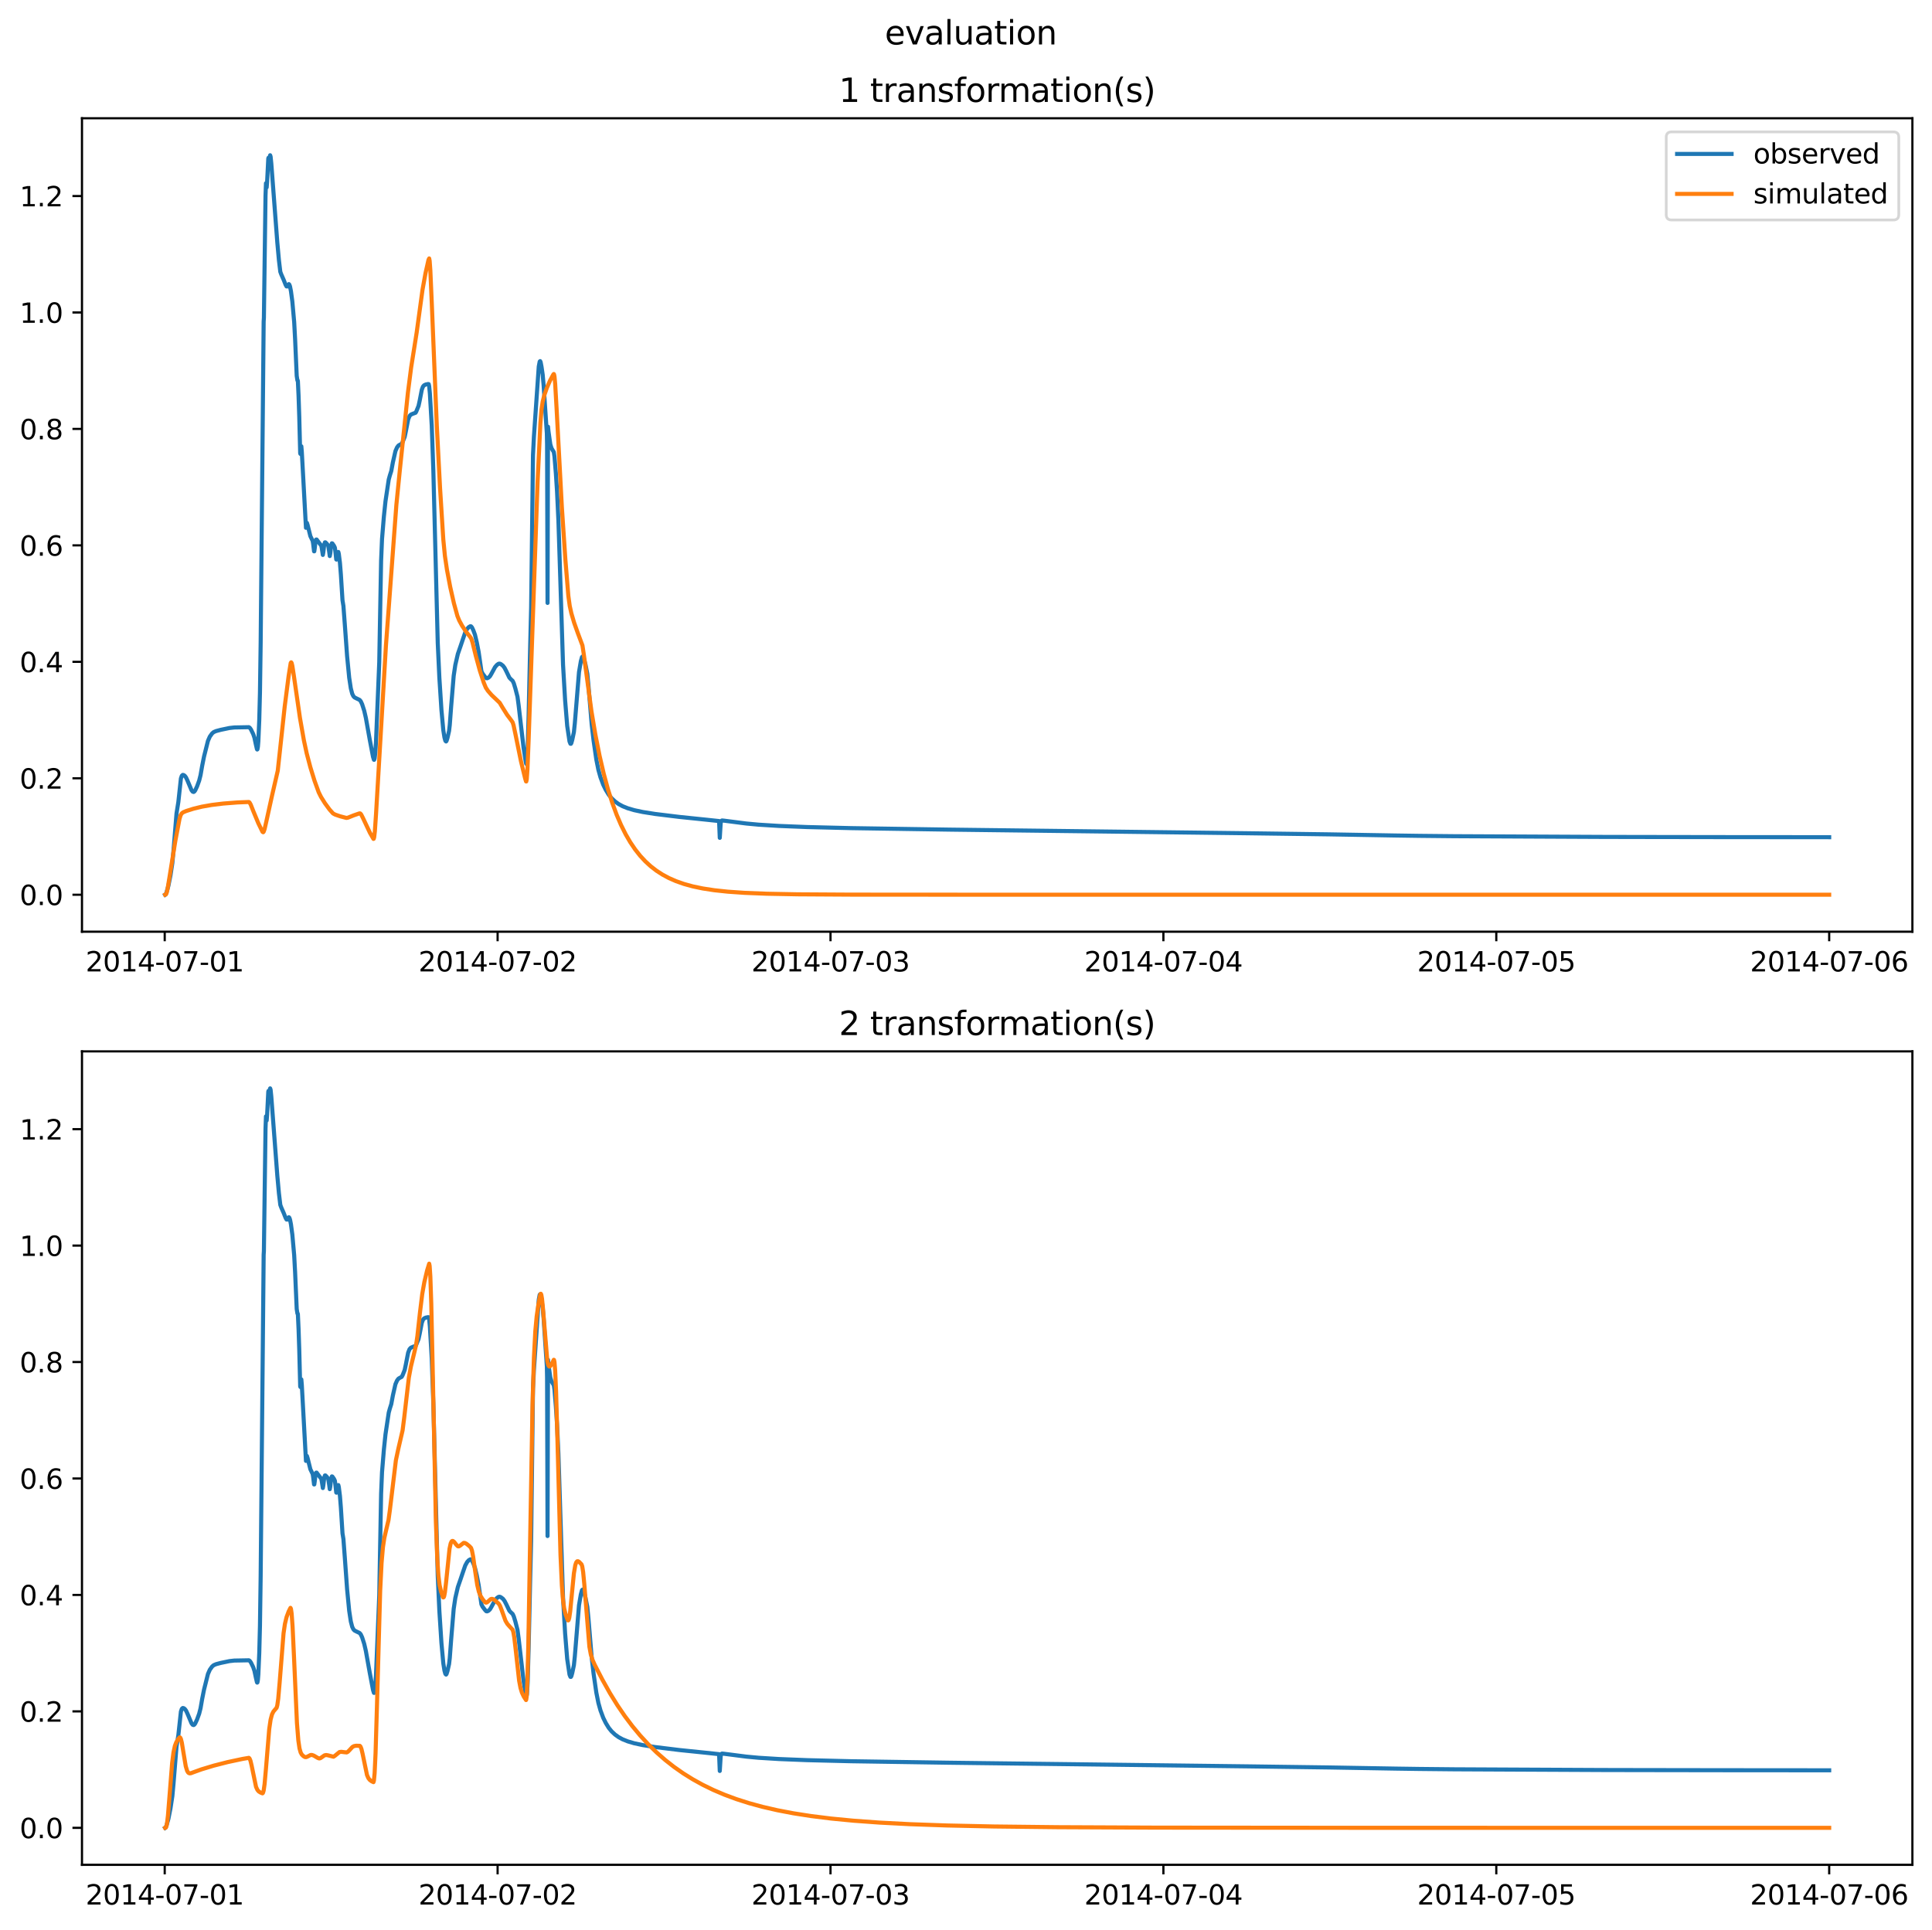 <?xml version="1.0" encoding="utf-8" standalone="no"?>
<!DOCTYPE svg PUBLIC "-//W3C//DTD SVG 1.1//EN"
  "http://www.w3.org/Graphics/SVG/1.1/DTD/svg11.dtd">
<svg xmlns:xlink="http://www.w3.org/1999/xlink" width="709.427pt" height="708.798pt" viewBox="0 0 709.427 708.798" xmlns="http://www.w3.org/2000/svg" version="1.1">
 <defs>
  <style type="text/css">*{stroke-linejoin: round; stroke-linecap: butt}</style>
 </defs>
 <g id="figure_1">
  <g id="patch_1">
   <path d="M 0 708.798 
L 709.427 708.798 
L 709.427 0 
L 0 0 
z
" style="fill: #ffffff"/>
  </g>
  <g id="axes_1">
   <g id="patch_2">
    <path d="M 30.103 342.2 
L 702.227 342.2 
L 702.227 43.44 
L 30.103 43.44 
z
" style="fill: #ffffff"/>
   </g>
   <g id="matplotlib.axis_1">
    <g id="xtick_1">
     <g id="line2d_1">
      <defs>
       <path id="m38b684ae09" d="M 0 0 
L 0 3.5 
" style="stroke: #000000; stroke-width: 0.8"/>
      </defs>
      <g>
       <use xlink:href="#m38b684ae09" x="60.484" y="342.2" style="stroke: #000000; stroke-width: 0.8"/>
      </g>
     </g>
     <g id="text_1">
      <!-- 2014-07-01 -->
      <g transform="translate(31.427 356.798) scale(0.1 -0.1)">
       <defs>
        <path id="DejaVuSans-32" d="M 1228 531 
L 3431 531 
L 3431 0 
L 469 0 
L 469 531 
Q 828 903 1448 1529 
Q 2069 2156 2228 2338 
Q 2531 2678 2651 2914 
Q 2772 3150 2772 3378 
Q 2772 3750 2511 3984 
Q 2250 4219 1831 4219 
Q 1534 4219 1204 4116 
Q 875 4013 500 3803 
L 500 4441 
Q 881 4594 1212 4672 
Q 1544 4750 1819 4750 
Q 2544 4750 2975 4387 
Q 3406 4025 3406 3419 
Q 3406 3131 3298 2873 
Q 3191 2616 2906 2266 
Q 2828 2175 2409 1742 
Q 1991 1309 1228 531 
z
" transform="scale(0.016)"/>
        <path id="DejaVuSans-30" d="M 2034 4250 
Q 1547 4250 1301 3770 
Q 1056 3291 1056 2328 
Q 1056 1369 1301 889 
Q 1547 409 2034 409 
Q 2525 409 2770 889 
Q 3016 1369 3016 2328 
Q 3016 3291 2770 3770 
Q 2525 4250 2034 4250 
z
M 2034 4750 
Q 2819 4750 3233 4129 
Q 3647 3509 3647 2328 
Q 3647 1150 3233 529 
Q 2819 -91 2034 -91 
Q 1250 -91 836 529 
Q 422 1150 422 2328 
Q 422 3509 836 4129 
Q 1250 4750 2034 4750 
z
" transform="scale(0.016)"/>
        <path id="DejaVuSans-31" d="M 794 531 
L 1825 531 
L 1825 4091 
L 703 3866 
L 703 4441 
L 1819 4666 
L 2450 4666 
L 2450 531 
L 3481 531 
L 3481 0 
L 794 0 
L 794 531 
z
" transform="scale(0.016)"/>
        <path id="DejaVuSans-34" d="M 2419 4116 
L 825 1625 
L 2419 1625 
L 2419 4116 
z
M 2253 4666 
L 3047 4666 
L 3047 1625 
L 3713 1625 
L 3713 1100 
L 3047 1100 
L 3047 0 
L 2419 0 
L 2419 1100 
L 313 1100 
L 313 1709 
L 2253 4666 
z
" transform="scale(0.016)"/>
        <path id="DejaVuSans-2d" d="M 313 2009 
L 1997 2009 
L 1997 1497 
L 313 1497 
L 313 2009 
z
" transform="scale(0.016)"/>
        <path id="DejaVuSans-37" d="M 525 4666 
L 3525 4666 
L 3525 4397 
L 1831 0 
L 1172 0 
L 2766 4134 
L 525 4134 
L 525 4666 
z
" transform="scale(0.016)"/>
       </defs>
       <use xlink:href="#DejaVuSans-32"/>
       <use xlink:href="#DejaVuSans-30" x="63.623"/>
       <use xlink:href="#DejaVuSans-31" x="127.246"/>
       <use xlink:href="#DejaVuSans-34" x="190.869"/>
       <use xlink:href="#DejaVuSans-2d" x="254.492"/>
       <use xlink:href="#DejaVuSans-30" x="290.576"/>
       <use xlink:href="#DejaVuSans-37" x="354.199"/>
       <use xlink:href="#DejaVuSans-2d" x="417.822"/>
       <use xlink:href="#DejaVuSans-30" x="453.906"/>
       <use xlink:href="#DejaVuSans-31" x="517.529"/>
      </g>
     </g>
    </g>
    <g id="xtick_2">
     <g id="line2d_2">
      <g>
       <use xlink:href="#m38b684ae09" x="182.723" y="342.2" style="stroke: #000000; stroke-width: 0.8"/>
      </g>
     </g>
     <g id="text_2">
      <!-- 2014-07-02 -->
      <g transform="translate(153.665 356.798) scale(0.1 -0.1)">
       <use xlink:href="#DejaVuSans-32"/>
       <use xlink:href="#DejaVuSans-30" x="63.623"/>
       <use xlink:href="#DejaVuSans-31" x="127.246"/>
       <use xlink:href="#DejaVuSans-34" x="190.869"/>
       <use xlink:href="#DejaVuSans-2d" x="254.492"/>
       <use xlink:href="#DejaVuSans-30" x="290.576"/>
       <use xlink:href="#DejaVuSans-37" x="354.199"/>
       <use xlink:href="#DejaVuSans-2d" x="417.822"/>
       <use xlink:href="#DejaVuSans-30" x="453.906"/>
       <use xlink:href="#DejaVuSans-32" x="517.529"/>
      </g>
     </g>
    </g>
    <g id="xtick_3">
     <g id="line2d_3">
      <g>
       <use xlink:href="#m38b684ae09" x="304.961" y="342.2" style="stroke: #000000; stroke-width: 0.8"/>
      </g>
     </g>
     <g id="text_3">
      <!-- 2014-07-03 -->
      <g transform="translate(275.903 356.798) scale(0.1 -0.1)">
       <defs>
        <path id="DejaVuSans-33" d="M 2597 2516 
Q 3050 2419 3304 2112 
Q 3559 1806 3559 1356 
Q 3559 666 3084 287 
Q 2609 -91 1734 -91 
Q 1441 -91 1130 -33 
Q 819 25 488 141 
L 488 750 
Q 750 597 1062 519 
Q 1375 441 1716 441 
Q 2309 441 2620 675 
Q 2931 909 2931 1356 
Q 2931 1769 2642 2001 
Q 2353 2234 1838 2234 
L 1294 2234 
L 1294 2753 
L 1863 2753 
Q 2328 2753 2575 2939 
Q 2822 3125 2822 3475 
Q 2822 3834 2567 4026 
Q 2313 4219 1838 4219 
Q 1578 4219 1281 4162 
Q 984 4106 628 3988 
L 628 4550 
Q 988 4650 1302 4700 
Q 1616 4750 1894 4750 
Q 2613 4750 3031 4423 
Q 3450 4097 3450 3541 
Q 3450 3153 3228 2886 
Q 3006 2619 2597 2516 
z
" transform="scale(0.016)"/>
       </defs>
       <use xlink:href="#DejaVuSans-32"/>
       <use xlink:href="#DejaVuSans-30" x="63.623"/>
       <use xlink:href="#DejaVuSans-31" x="127.246"/>
       <use xlink:href="#DejaVuSans-34" x="190.869"/>
       <use xlink:href="#DejaVuSans-2d" x="254.492"/>
       <use xlink:href="#DejaVuSans-30" x="290.576"/>
       <use xlink:href="#DejaVuSans-37" x="354.199"/>
       <use xlink:href="#DejaVuSans-2d" x="417.822"/>
       <use xlink:href="#DejaVuSans-30" x="453.906"/>
       <use xlink:href="#DejaVuSans-33" x="517.529"/>
      </g>
     </g>
    </g>
    <g id="xtick_4">
     <g id="line2d_4">
      <g>
       <use xlink:href="#m38b684ae09" x="427.199" y="342.2" style="stroke: #000000; stroke-width: 0.8"/>
      </g>
     </g>
     <g id="text_4">
      <!-- 2014-07-04 -->
      <g transform="translate(398.141 356.798) scale(0.1 -0.1)">
       <use xlink:href="#DejaVuSans-32"/>
       <use xlink:href="#DejaVuSans-30" x="63.623"/>
       <use xlink:href="#DejaVuSans-31" x="127.246"/>
       <use xlink:href="#DejaVuSans-34" x="190.869"/>
       <use xlink:href="#DejaVuSans-2d" x="254.492"/>
       <use xlink:href="#DejaVuSans-30" x="290.576"/>
       <use xlink:href="#DejaVuSans-37" x="354.199"/>
       <use xlink:href="#DejaVuSans-2d" x="417.822"/>
       <use xlink:href="#DejaVuSans-30" x="453.906"/>
       <use xlink:href="#DejaVuSans-34" x="517.529"/>
      </g>
     </g>
    </g>
    <g id="xtick_5">
     <g id="line2d_5">
      <g>
       <use xlink:href="#m38b684ae09" x="549.437" y="342.2" style="stroke: #000000; stroke-width: 0.8"/>
      </g>
     </g>
     <g id="text_5">
      <!-- 2014-07-05 -->
      <g transform="translate(520.38 356.798) scale(0.1 -0.1)">
       <defs>
        <path id="DejaVuSans-35" d="M 691 4666 
L 3169 4666 
L 3169 4134 
L 1269 4134 
L 1269 2991 
Q 1406 3038 1543 3061 
Q 1681 3084 1819 3084 
Q 2600 3084 3056 2656 
Q 3513 2228 3513 1497 
Q 3513 744 3044 326 
Q 2575 -91 1722 -91 
Q 1428 -91 1123 -41 
Q 819 9 494 109 
L 494 744 
Q 775 591 1075 516 
Q 1375 441 1709 441 
Q 2250 441 2565 725 
Q 2881 1009 2881 1497 
Q 2881 1984 2565 2268 
Q 2250 2553 1709 2553 
Q 1456 2553 1204 2497 
Q 953 2441 691 2322 
L 691 4666 
z
" transform="scale(0.016)"/>
       </defs>
       <use xlink:href="#DejaVuSans-32"/>
       <use xlink:href="#DejaVuSans-30" x="63.623"/>
       <use xlink:href="#DejaVuSans-31" x="127.246"/>
       <use xlink:href="#DejaVuSans-34" x="190.869"/>
       <use xlink:href="#DejaVuSans-2d" x="254.492"/>
       <use xlink:href="#DejaVuSans-30" x="290.576"/>
       <use xlink:href="#DejaVuSans-37" x="354.199"/>
       <use xlink:href="#DejaVuSans-2d" x="417.822"/>
       <use xlink:href="#DejaVuSans-30" x="453.906"/>
       <use xlink:href="#DejaVuSans-35" x="517.529"/>
      </g>
     </g>
    </g>
    <g id="xtick_6">
     <g id="line2d_6">
      <g>
       <use xlink:href="#m38b684ae09" x="671.676" y="342.2" style="stroke: #000000; stroke-width: 0.8"/>
      </g>
     </g>
     <g id="text_6">
      <!-- 2014-07-06 -->
      <g transform="translate(642.618 356.798) scale(0.1 -0.1)">
       <defs>
        <path id="DejaVuSans-36" d="M 2113 2584 
Q 1688 2584 1439 2293 
Q 1191 2003 1191 1497 
Q 1191 994 1439 701 
Q 1688 409 2113 409 
Q 2538 409 2786 701 
Q 3034 994 3034 1497 
Q 3034 2003 2786 2293 
Q 2538 2584 2113 2584 
z
M 3366 4563 
L 3366 3988 
Q 3128 4100 2886 4159 
Q 2644 4219 2406 4219 
Q 1781 4219 1451 3797 
Q 1122 3375 1075 2522 
Q 1259 2794 1537 2939 
Q 1816 3084 2150 3084 
Q 2853 3084 3261 2657 
Q 3669 2231 3669 1497 
Q 3669 778 3244 343 
Q 2819 -91 2113 -91 
Q 1303 -91 875 529 
Q 447 1150 447 2328 
Q 447 3434 972 4092 
Q 1497 4750 2381 4750 
Q 2619 4750 2861 4703 
Q 3103 4656 3366 4563 
z
" transform="scale(0.016)"/>
       </defs>
       <use xlink:href="#DejaVuSans-32"/>
       <use xlink:href="#DejaVuSans-30" x="63.623"/>
       <use xlink:href="#DejaVuSans-31" x="127.246"/>
       <use xlink:href="#DejaVuSans-34" x="190.869"/>
       <use xlink:href="#DejaVuSans-2d" x="254.492"/>
       <use xlink:href="#DejaVuSans-30" x="290.576"/>
       <use xlink:href="#DejaVuSans-37" x="354.199"/>
       <use xlink:href="#DejaVuSans-2d" x="417.822"/>
       <use xlink:href="#DejaVuSans-30" x="453.906"/>
       <use xlink:href="#DejaVuSans-36" x="517.529"/>
      </g>
     </g>
    </g>
   </g>
   <g id="matplotlib.axis_2">
    <g id="ytick_1">
     <g id="line2d_7">
      <defs>
       <path id="m76439a06b0" d="M 0 0 
L -3.5 0 
" style="stroke: #000000; stroke-width: 0.8"/>
      </defs>
      <g>
       <use xlink:href="#m76439a06b0" x="30.103" y="328.62" style="stroke: #000000; stroke-width: 0.8"/>
      </g>
     </g>
     <g id="text_7">
      <!-- 0.0 -->
      <g transform="translate(7.2 332.419) scale(0.1 -0.1)">
       <defs>
        <path id="DejaVuSans-2e" d="M 684 794 
L 1344 794 
L 1344 0 
L 684 0 
L 684 794 
z
" transform="scale(0.016)"/>
       </defs>
       <use xlink:href="#DejaVuSans-30"/>
       <use xlink:href="#DejaVuSans-2e" x="63.623"/>
       <use xlink:href="#DejaVuSans-30" x="95.41"/>
      </g>
     </g>
    </g>
    <g id="ytick_2">
     <g id="line2d_8">
      <g>
       <use xlink:href="#m76439a06b0" x="30.103" y="285.849" style="stroke: #000000; stroke-width: 0.8"/>
      </g>
     </g>
     <g id="text_8">
      <!-- 0.2 -->
      <g transform="translate(7.2 289.649) scale(0.1 -0.1)">
       <use xlink:href="#DejaVuSans-30"/>
       <use xlink:href="#DejaVuSans-2e" x="63.623"/>
       <use xlink:href="#DejaVuSans-32" x="95.41"/>
      </g>
     </g>
    </g>
    <g id="ytick_3">
     <g id="line2d_9">
      <g>
       <use xlink:href="#m76439a06b0" x="30.103" y="243.079" style="stroke: #000000; stroke-width: 0.8"/>
      </g>
     </g>
     <g id="text_9">
      <!-- 0.4 -->
      <g transform="translate(7.2 246.878) scale(0.1 -0.1)">
       <use xlink:href="#DejaVuSans-30"/>
       <use xlink:href="#DejaVuSans-2e" x="63.623"/>
       <use xlink:href="#DejaVuSans-34" x="95.41"/>
      </g>
     </g>
    </g>
    <g id="ytick_4">
     <g id="line2d_10">
      <g>
       <use xlink:href="#m76439a06b0" x="30.103" y="200.308" style="stroke: #000000; stroke-width: 0.8"/>
      </g>
     </g>
     <g id="text_10">
      <!-- 0.6 -->
      <g transform="translate(7.2 204.107) scale(0.1 -0.1)">
       <use xlink:href="#DejaVuSans-30"/>
       <use xlink:href="#DejaVuSans-2e" x="63.623"/>
       <use xlink:href="#DejaVuSans-36" x="95.41"/>
      </g>
     </g>
    </g>
    <g id="ytick_5">
     <g id="line2d_11">
      <g>
       <use xlink:href="#m76439a06b0" x="30.103" y="157.537" style="stroke: #000000; stroke-width: 0.8"/>
      </g>
     </g>
     <g id="text_11">
      <!-- 0.8 -->
      <g transform="translate(7.2 161.336) scale(0.1 -0.1)">
       <defs>
        <path id="DejaVuSans-38" d="M 2034 2216 
Q 1584 2216 1326 1975 
Q 1069 1734 1069 1313 
Q 1069 891 1326 650 
Q 1584 409 2034 409 
Q 2484 409 2743 651 
Q 3003 894 3003 1313 
Q 3003 1734 2745 1975 
Q 2488 2216 2034 2216 
z
M 1403 2484 
Q 997 2584 770 2862 
Q 544 3141 544 3541 
Q 544 4100 942 4425 
Q 1341 4750 2034 4750 
Q 2731 4750 3128 4425 
Q 3525 4100 3525 3541 
Q 3525 3141 3298 2862 
Q 3072 2584 2669 2484 
Q 3125 2378 3379 2068 
Q 3634 1759 3634 1313 
Q 3634 634 3220 271 
Q 2806 -91 2034 -91 
Q 1263 -91 848 271 
Q 434 634 434 1313 
Q 434 1759 690 2068 
Q 947 2378 1403 2484 
z
M 1172 3481 
Q 1172 3119 1398 2916 
Q 1625 2713 2034 2713 
Q 2441 2713 2670 2916 
Q 2900 3119 2900 3481 
Q 2900 3844 2670 4047 
Q 2441 4250 2034 4250 
Q 1625 4250 1398 4047 
Q 1172 3844 1172 3481 
z
" transform="scale(0.016)"/>
       </defs>
       <use xlink:href="#DejaVuSans-30"/>
       <use xlink:href="#DejaVuSans-2e" x="63.623"/>
       <use xlink:href="#DejaVuSans-38" x="95.41"/>
      </g>
     </g>
    </g>
    <g id="ytick_6">
     <g id="line2d_12">
      <g>
       <use xlink:href="#m76439a06b0" x="30.103" y="114.767" style="stroke: #000000; stroke-width: 0.8"/>
      </g>
     </g>
     <g id="text_12">
      <!-- 1.0 -->
      <g transform="translate(7.2 118.566) scale(0.1 -0.1)">
       <use xlink:href="#DejaVuSans-31"/>
       <use xlink:href="#DejaVuSans-2e" x="63.623"/>
       <use xlink:href="#DejaVuSans-30" x="95.41"/>
      </g>
     </g>
    </g>
    <g id="ytick_7">
     <g id="line2d_13">
      <g>
       <use xlink:href="#m76439a06b0" x="30.103" y="71.996" style="stroke: #000000; stroke-width: 0.8"/>
      </g>
     </g>
     <g id="text_13">
      <!-- 1.2 -->
      <g transform="translate(7.2 75.795) scale(0.1 -0.1)">
       <use xlink:href="#DejaVuSans-31"/>
       <use xlink:href="#DejaVuSans-2e" x="63.623"/>
       <use xlink:href="#DejaVuSans-32" x="95.41"/>
      </g>
     </g>
    </g>
   </g>
   <g id="line2d_14">
    <path d="M 60.654 328.62 
L 60.824 328.485 
L 61.164 327.708 
L 61.843 325.303 
L 62.607 321.461 
L 63.286 316.988 
L 63.71 312.428 
L 64.814 298.791 
L 65.493 294.541 
L 66.427 285.926 
L 66.766 284.906 
L 67.106 284.613 
L 67.445 284.662 
L 67.87 284.969 
L 68.294 285.534 
L 68.803 286.602 
L 70.331 290.234 
L 70.756 290.77 
L 71.095 290.875 
L 71.35 290.735 
L 71.69 290.27 
L 72.369 288.808 
L 73.133 286.708 
L 73.642 284.697 
L 74.236 281.283 
L 74.915 277.882 
L 76.358 272.12 
L 77.038 270.564 
L 77.886 269.377 
L 78.481 268.88 
L 79.329 268.515 
L 81.027 268.061 
L 84.253 267.384 
L 86.036 267.183 
L 91.384 267.083 
L 91.723 267.315 
L 92.148 267.912 
L 92.996 269.659 
L 93.421 270.917 
L 93.93 273.329 
L 94.355 275.175 
L 94.439 275.282 
L 94.524 275.209 
L 94.694 274.309 
L 94.864 272.255 
L 95.203 264.409 
L 95.458 254.344 
L 95.713 236.33 
L 96.816 118.13 
L 96.901 116.773 
L 97.071 103.906 
L 97.495 71.943 
L 97.665 67.295 
L 97.75 67.597 
L 97.92 68.827 
L 98.09 66.7 
L 98.514 58.237 
L 98.599 57.94 
L 98.854 58.389 
L 99.023 57.76 
L 99.193 57.02 
L 99.363 57.52 
L 99.618 60.008 
L 101.825 89.027 
L 102.419 95.542 
L 102.928 99.817 
L 103.268 100.741 
L 104.202 102.87 
L 104.881 104.605 
L 105.22 105.201 
L 105.305 105.179 
L 105.475 104.984 
L 105.645 105.209 
L 106.069 104.351 
L 106.239 104.518 
L 106.494 105.221 
L 106.833 106.937 
L 107.342 110.701 
L 108.022 118.299 
L 108.361 124.553 
L 108.955 138.048 
L 109.21 139.716 
L 109.295 139.653 
L 109.38 139.966 
L 109.634 145.413 
L 109.889 153.092 
L 110.229 166.466 
L 110.313 166.716 
L 110.398 166.395 
L 110.653 163.919 
L 110.823 165.933 
L 112.351 193.853 
L 112.436 193.597 
L 112.69 192.027 
L 112.945 192.801 
L 113.964 196.905 
L 114.558 198.142 
L 114.813 198.654 
L 114.982 199.666 
L 115.322 202.496 
L 115.407 202.492 
L 115.577 201.323 
L 115.831 199.014 
L 116.086 198.171 
L 116.256 198.152 
L 116.595 198.603 
L 117.529 199.853 
L 117.953 200.34 
L 118.123 201.101 
L 118.548 203.817 
L 118.717 202.9 
L 119.057 199.987 
L 119.312 199.201 
L 119.481 199.186 
L 119.906 199.595 
L 120.5 200.357 
L 120.67 201.225 
L 121.094 204.233 
L 121.264 203.303 
L 121.604 200.342 
L 121.858 199.545 
L 122.028 199.583 
L 122.622 200.419 
L 122.962 201.135 
L 123.132 202.384 
L 123.471 205.465 
L 123.556 205.532 
L 123.726 204.773 
L 124.065 202.79 
L 124.235 202.732 
L 124.405 203.395 
L 124.829 206.746 
L 125.169 211.024 
L 125.763 220.448 
L 126.103 222.562 
L 126.612 229.3 
L 127.461 241.051 
L 128.225 248.913 
L 128.819 252.823 
L 129.328 254.788 
L 129.753 255.676 
L 130.177 256.143 
L 130.856 256.492 
L 132.045 257.062 
L 132.469 257.563 
L 132.978 258.663 
L 133.742 261.055 
L 134.337 263.63 
L 135.78 271.711 
L 136.968 277.962 
L 137.308 279.055 
L 137.393 279.061 
L 137.562 278.584 
L 137.817 276.441 
L 138.072 272.273 
L 139.26 243.242 
L 139.515 228.917 
L 139.939 205.976 
L 140.279 197.962 
L 140.958 189.732 
L 141.552 184.078 
L 142.741 176.124 
L 143.165 174.588 
L 143.674 172.995 
L 144.269 169.803 
L 145.202 165.682 
L 145.797 164.324 
L 146.306 163.654 
L 146.815 163.338 
L 147.494 162.989 
L 147.834 162.38 
L 148.598 160.456 
L 149.022 158.443 
L 149.871 154.09 
L 150.38 152.801 
L 150.89 152.265 
L 151.654 151.941 
L 152.588 151.602 
L 152.842 151.17 
L 153.691 149.075 
L 154.116 147.118 
L 154.88 143.165 
L 155.304 142.007 
L 155.728 141.514 
L 156.323 141.226 
L 157.256 141.036 
L 157.426 141.095 
L 157.596 141.881 
L 157.851 144.536 
L 158.53 156.255 
L 159.124 172.869 
L 160.737 236.063 
L 161.331 248.887 
L 162.095 260.737 
L 162.774 268.136 
L 163.199 270.849 
L 163.538 272.087 
L 163.793 272.331 
L 163.963 272.127 
L 164.302 271.069 
L 164.896 268.456 
L 165.151 266.308 
L 165.66 259.507 
L 166.594 248.205 
L 167.188 244.229 
L 168.122 240.186 
L 169.056 237.488 
L 169.905 234.978 
L 170.838 232.261 
L 171.518 231.019 
L 172.112 230.348 
L 172.706 230.001 
L 172.961 230.042 
L 173.3 230.424 
L 173.809 231.504 
L 174.404 233.119 
L 175.083 235.965 
L 175.762 239.466 
L 176.781 246.545 
L 177.205 247.406 
L 178.139 248.645 
L 178.563 249.079 
L 178.903 249.115 
L 179.412 248.863 
L 179.921 248.366 
L 180.431 247.503 
L 181.789 244.999 
L 182.468 244.216 
L 183.062 243.786 
L 183.487 243.738 
L 183.911 243.912 
L 184.675 244.492 
L 185.269 245.282 
L 185.948 246.603 
L 187.052 248.902 
L 187.646 249.527 
L 188.24 250.067 
L 188.665 250.971 
L 189.259 252.925 
L 190.023 255.911 
L 190.447 259.082 
L 192.23 274.453 
L 193.079 279.996 
L 193.249 280.577 
L 193.334 280.533 
L 193.503 279.518 
L 193.758 275.175 
L 194.098 263.179 
L 194.692 236.815 
L 195.031 223.293 
L 195.71 167.205 
L 196.05 160.423 
L 197.833 134.623 
L 198.172 132.814 
L 198.342 132.634 
L 198.512 132.976 
L 198.851 134.726 
L 199.276 137.621 
L 199.615 141.502 
L 200.804 159.16 
L 200.889 163.419 
L 201.058 221.443 
L 201.228 156.734 
L 201.398 158.434 
L 202.077 163.228 
L 202.502 164.59 
L 202.926 165.339 
L 203.35 166.017 
L 203.605 167.716 
L 204.114 173.885 
L 204.539 180.389 
L 205.048 191.142 
L 206.746 244.156 
L 207.51 257.223 
L 208.274 266.615 
L 209.123 272.32 
L 209.462 273.169 
L 209.632 273.189 
L 209.802 272.914 
L 210.141 271.705 
L 210.736 268.874 
L 211.075 265.637 
L 212.603 246.895 
L 213.282 242.876 
L 213.707 241.319 
L 213.961 241.105 
L 214.131 241.265 
L 214.386 241.876 
L 214.98 244.064 
L 215.659 247.488 
L 216.084 251.839 
L 217.272 266.116 
L 217.951 271.936 
L 218.97 278.966 
L 219.734 282.769 
L 220.498 285.496 
L 221.516 288.228 
L 222.45 290.126 
L 223.554 291.927 
L 224.572 293.174 
L 225.846 294.368 
L 227.119 295.288 
L 228.647 296.118 
L 230.514 296.865 
L 232.891 297.565 
L 236.032 298.236 
L 240.531 298.951 
L 249.529 300.05 
L 259.376 301.066 
L 264.045 301.563 
L 264.3 307.73 
L 264.639 302.269 
L 264.894 301.461 
L 265.149 301.339 
L 265.913 301.421 
L 274.062 302.469 
L 278.561 302.888 
L 286.031 303.351 
L 296.387 303.763 
L 312.516 304.158 
L 348.423 304.704 
L 361.157 304.862 
L 372.871 305.004 
L 390.358 305.215 
L 403.94 305.379 
L 458.183 306.042 
L 473.123 306.243 
L 488.064 306.446 
L 512.596 306.869 
L 521.255 306.995 
L 534.073 307.124 
L 588.401 307.384 
L 600.794 307.41 
L 633.137 307.459 
L 644.512 307.468 
L 657.669 307.478 
L 671.676 307.491 
L 671.676 307.491 
" clip-path="url(#pfba4725018)" style="fill: none; stroke: #1f77b4; stroke-width: 1.5; stroke-linecap: square"/>
   </g>
   <g id="line2d_15">
    <path d="M 60.654 328.62 
L 60.909 328.535 
L 61.164 328.031 
L 61.503 326.618 
L 62.182 322.51 
L 64.389 308.816 
L 65.917 300.757 
L 66.342 299.375 
L 66.766 298.715 
L 67.275 298.336 
L 68.379 297.872 
L 71.01 297.036 
L 74.151 296.276 
L 77.717 295.648 
L 81.961 295.132 
L 87.224 294.723 
L 91.384 294.555 
L 91.638 294.757 
L 92.063 295.511 
L 93.081 298.08 
L 94.864 302.376 
L 96.392 305.518 
L 96.647 305.67 
L 96.816 305.481 
L 97.156 304.529 
L 97.835 301.541 
L 99.872 292.292 
L 101.994 283.065 
L 102.758 276.039 
L 104.541 259.518 
L 105.984 248.281 
L 106.748 243.502 
L 106.918 243.26 
L 107.088 243.499 
L 107.342 244.527 
L 107.852 247.82 
L 110.144 263.687 
L 111.587 271.903 
L 112.605 276.645 
L 113.964 281.795 
L 115.492 286.758 
L 117.02 290.983 
L 117.868 292.686 
L 119.312 295.004 
L 121.009 297.328 
L 122.283 298.755 
L 123.047 299.174 
L 124.829 299.792 
L 127.206 300.416 
L 127.8 300.304 
L 129.838 299.483 
L 132.045 298.722 
L 132.299 298.779 
L 132.639 299.164 
L 133.233 300.336 
L 135.865 305.919 
L 137.138 308.12 
L 137.223 308.087 
L 137.393 307.528 
L 137.647 305.352 
L 138.072 299.087 
L 141.722 237.02 
L 145.542 185.479 
L 146.815 172.73 
L 148.428 157.304 
L 149.786 144.21 
L 150.975 134.937 
L 152.163 127.443 
L 153.012 122.049 
L 155.134 106.496 
L 156.238 100.368 
L 157.341 95.449 
L 157.596 94.924 
L 157.766 95.801 
L 158.02 99.286 
L 158.53 110.905 
L 160.397 156.39 
L 161.586 179.262 
L 162.774 198.059 
L 163.368 204.159 
L 164.132 209.314 
L 165.321 215.607 
L 166.679 221.586 
L 167.952 226.219 
L 168.631 227.896 
L 169.65 229.775 
L 171.093 231.972 
L 172.621 233.892 
L 173.045 234.553 
L 173.47 235.843 
L 174.743 240.98 
L 176.186 246.263 
L 177.629 250.706 
L 178.393 252.561 
L 179.157 253.721 
L 180.516 255.282 
L 182.213 256.891 
L 183.487 258.114 
L 184.505 259.824 
L 186.203 262.534 
L 187.816 264.679 
L 188.24 265.317 
L 188.58 266.384 
L 189.259 269.608 
L 191.296 279.592 
L 192.824 285.881 
L 193.164 287.006 
L 193.249 287.021 
L 193.419 286.213 
L 193.673 282.68 
L 194.098 272.122 
L 197.408 176.813 
L 198.427 155.495 
L 198.851 150.329 
L 199.276 147.517 
L 199.87 145.147 
L 200.804 142.474 
L 201.992 139.746 
L 203.181 137.546 
L 203.35 137.368 
L 203.435 137.461 
L 203.605 138.26 
L 203.86 141.001 
L 204.369 149.869 
L 206.321 186.363 
L 207.595 205.359 
L 208.698 218.881 
L 209.208 222.561 
L 209.802 225.251 
L 210.82 228.705 
L 212.179 232.532 
L 213.876 237.075 
L 214.386 240.446 
L 217.187 261.278 
L 218.63 269.849 
L 220.158 277.573 
L 221.686 284.154 
L 223.214 289.792 
L 224.827 294.893 
L 226.44 299.266 
L 228.053 303.027 
L 229.75 306.432 
L 231.448 309.357 
L 233.231 311.992 
L 235.098 314.35 
L 236.966 316.36 
L 238.918 318.149 
L 241.041 319.791 
L 243.248 321.219 
L 245.624 322.495 
L 248.256 323.648 
L 251.142 324.662 
L 254.368 325.55 
L 258.018 326.315 
L 262.262 326.967 
L 267.271 327.503 
L 273.468 327.931 
L 281.532 328.253 
L 292.992 328.47 
L 312.516 328.587 
L 368.712 328.62 
L 671.676 328.62 
L 671.676 328.62 
" clip-path="url(#pfba4725018)" style="fill: none; stroke: #ff7f0e; stroke-width: 1.5; stroke-linecap: square"/>
   </g>
   <g id="patch_3">
    <path d="M 30.103 342.2 
L 30.103 43.44 
" style="fill: none; stroke: #000000; stroke-width: 0.8; stroke-linejoin: miter; stroke-linecap: square"/>
   </g>
   <g id="patch_4">
    <path d="M 702.227 342.2 
L 702.227 43.44 
" style="fill: none; stroke: #000000; stroke-width: 0.8; stroke-linejoin: miter; stroke-linecap: square"/>
   </g>
   <g id="patch_5">
    <path d="M 30.103 342.2 
L 702.227 342.2 
" style="fill: none; stroke: #000000; stroke-width: 0.8; stroke-linejoin: miter; stroke-linecap: square"/>
   </g>
   <g id="patch_6">
    <path d="M 30.103 43.44 
L 702.227 43.44 
" style="fill: none; stroke: #000000; stroke-width: 0.8; stroke-linejoin: miter; stroke-linecap: square"/>
   </g>
   <g id="text_14">
    <!-- 1 transformation(s) -->
    <g transform="translate(308.05 37.44) scale(0.12 -0.12)">
     <defs>
      <path id="DejaVuSans-20" transform="scale(0.016)"/>
      <path id="DejaVuSans-74" d="M 1172 4494 
L 1172 3500 
L 2356 3500 
L 2356 3053 
L 1172 3053 
L 1172 1153 
Q 1172 725 1289 603 
Q 1406 481 1766 481 
L 2356 481 
L 2356 0 
L 1766 0 
Q 1100 0 847 248 
Q 594 497 594 1153 
L 594 3053 
L 172 3053 
L 172 3500 
L 594 3500 
L 594 4494 
L 1172 4494 
z
" transform="scale(0.016)"/>
      <path id="DejaVuSans-72" d="M 2631 2963 
Q 2534 3019 2420 3045 
Q 2306 3072 2169 3072 
Q 1681 3072 1420 2755 
Q 1159 2438 1159 1844 
L 1159 0 
L 581 0 
L 581 3500 
L 1159 3500 
L 1159 2956 
Q 1341 3275 1631 3429 
Q 1922 3584 2338 3584 
Q 2397 3584 2469 3576 
Q 2541 3569 2628 3553 
L 2631 2963 
z
" transform="scale(0.016)"/>
      <path id="DejaVuSans-61" d="M 2194 1759 
Q 1497 1759 1228 1600 
Q 959 1441 959 1056 
Q 959 750 1161 570 
Q 1363 391 1709 391 
Q 2188 391 2477 730 
Q 2766 1069 2766 1631 
L 2766 1759 
L 2194 1759 
z
M 3341 1997 
L 3341 0 
L 2766 0 
L 2766 531 
Q 2569 213 2275 61 
Q 1981 -91 1556 -91 
Q 1019 -91 701 211 
Q 384 513 384 1019 
Q 384 1609 779 1909 
Q 1175 2209 1959 2209 
L 2766 2209 
L 2766 2266 
Q 2766 2663 2505 2880 
Q 2244 3097 1772 3097 
Q 1472 3097 1187 3025 
Q 903 2953 641 2809 
L 641 3341 
Q 956 3463 1253 3523 
Q 1550 3584 1831 3584 
Q 2591 3584 2966 3190 
Q 3341 2797 3341 1997 
z
" transform="scale(0.016)"/>
      <path id="DejaVuSans-6e" d="M 3513 2113 
L 3513 0 
L 2938 0 
L 2938 2094 
Q 2938 2591 2744 2837 
Q 2550 3084 2163 3084 
Q 1697 3084 1428 2787 
Q 1159 2491 1159 1978 
L 1159 0 
L 581 0 
L 581 3500 
L 1159 3500 
L 1159 2956 
Q 1366 3272 1645 3428 
Q 1925 3584 2291 3584 
Q 2894 3584 3203 3211 
Q 3513 2838 3513 2113 
z
" transform="scale(0.016)"/>
      <path id="DejaVuSans-73" d="M 2834 3397 
L 2834 2853 
Q 2591 2978 2328 3040 
Q 2066 3103 1784 3103 
Q 1356 3103 1142 2972 
Q 928 2841 928 2578 
Q 928 2378 1081 2264 
Q 1234 2150 1697 2047 
L 1894 2003 
Q 2506 1872 2764 1633 
Q 3022 1394 3022 966 
Q 3022 478 2636 193 
Q 2250 -91 1575 -91 
Q 1294 -91 989 -36 
Q 684 19 347 128 
L 347 722 
Q 666 556 975 473 
Q 1284 391 1588 391 
Q 1994 391 2212 530 
Q 2431 669 2431 922 
Q 2431 1156 2273 1281 
Q 2116 1406 1581 1522 
L 1381 1569 
Q 847 1681 609 1914 
Q 372 2147 372 2553 
Q 372 3047 722 3315 
Q 1072 3584 1716 3584 
Q 2034 3584 2315 3537 
Q 2597 3491 2834 3397 
z
" transform="scale(0.016)"/>
      <path id="DejaVuSans-66" d="M 2375 4863 
L 2375 4384 
L 1825 4384 
Q 1516 4384 1395 4259 
Q 1275 4134 1275 3809 
L 1275 3500 
L 2222 3500 
L 2222 3053 
L 1275 3053 
L 1275 0 
L 697 0 
L 697 3053 
L 147 3053 
L 147 3500 
L 697 3500 
L 697 3744 
Q 697 4328 969 4595 
Q 1241 4863 1831 4863 
L 2375 4863 
z
" transform="scale(0.016)"/>
      <path id="DejaVuSans-6f" d="M 1959 3097 
Q 1497 3097 1228 2736 
Q 959 2375 959 1747 
Q 959 1119 1226 758 
Q 1494 397 1959 397 
Q 2419 397 2687 759 
Q 2956 1122 2956 1747 
Q 2956 2369 2687 2733 
Q 2419 3097 1959 3097 
z
M 1959 3584 
Q 2709 3584 3137 3096 
Q 3566 2609 3566 1747 
Q 3566 888 3137 398 
Q 2709 -91 1959 -91 
Q 1206 -91 779 398 
Q 353 888 353 1747 
Q 353 2609 779 3096 
Q 1206 3584 1959 3584 
z
" transform="scale(0.016)"/>
      <path id="DejaVuSans-6d" d="M 3328 2828 
Q 3544 3216 3844 3400 
Q 4144 3584 4550 3584 
Q 5097 3584 5394 3201 
Q 5691 2819 5691 2113 
L 5691 0 
L 5113 0 
L 5113 2094 
Q 5113 2597 4934 2840 
Q 4756 3084 4391 3084 
Q 3944 3084 3684 2787 
Q 3425 2491 3425 1978 
L 3425 0 
L 2847 0 
L 2847 2094 
Q 2847 2600 2669 2842 
Q 2491 3084 2119 3084 
Q 1678 3084 1418 2786 
Q 1159 2488 1159 1978 
L 1159 0 
L 581 0 
L 581 3500 
L 1159 3500 
L 1159 2956 
Q 1356 3278 1631 3431 
Q 1906 3584 2284 3584 
Q 2666 3584 2933 3390 
Q 3200 3197 3328 2828 
z
" transform="scale(0.016)"/>
      <path id="DejaVuSans-69" d="M 603 3500 
L 1178 3500 
L 1178 0 
L 603 0 
L 603 3500 
z
M 603 4863 
L 1178 4863 
L 1178 4134 
L 603 4134 
L 603 4863 
z
" transform="scale(0.016)"/>
      <path id="DejaVuSans-28" d="M 1984 4856 
Q 1566 4138 1362 3434 
Q 1159 2731 1159 2009 
Q 1159 1288 1364 580 
Q 1569 -128 1984 -844 
L 1484 -844 
Q 1016 -109 783 600 
Q 550 1309 550 2009 
Q 550 2706 781 3412 
Q 1013 4119 1484 4856 
L 1984 4856 
z
" transform="scale(0.016)"/>
      <path id="DejaVuSans-29" d="M 513 4856 
L 1013 4856 
Q 1481 4119 1714 3412 
Q 1947 2706 1947 2009 
Q 1947 1309 1714 600 
Q 1481 -109 1013 -844 
L 513 -844 
Q 928 -128 1133 580 
Q 1338 1288 1338 2009 
Q 1338 2731 1133 3434 
Q 928 4138 513 4856 
z
" transform="scale(0.016)"/>
     </defs>
     <use xlink:href="#DejaVuSans-31"/>
     <use xlink:href="#DejaVuSans-20" x="63.623"/>
     <use xlink:href="#DejaVuSans-74" x="95.41"/>
     <use xlink:href="#DejaVuSans-72" x="134.619"/>
     <use xlink:href="#DejaVuSans-61" x="175.732"/>
     <use xlink:href="#DejaVuSans-6e" x="237.012"/>
     <use xlink:href="#DejaVuSans-73" x="300.391"/>
     <use xlink:href="#DejaVuSans-66" x="352.49"/>
     <use xlink:href="#DejaVuSans-6f" x="387.695"/>
     <use xlink:href="#DejaVuSans-72" x="448.877"/>
     <use xlink:href="#DejaVuSans-6d" x="488.24"/>
     <use xlink:href="#DejaVuSans-61" x="585.652"/>
     <use xlink:href="#DejaVuSans-74" x="646.932"/>
     <use xlink:href="#DejaVuSans-69" x="686.141"/>
     <use xlink:href="#DejaVuSans-6f" x="713.924"/>
     <use xlink:href="#DejaVuSans-6e" x="775.105"/>
     <use xlink:href="#DejaVuSans-28" x="838.484"/>
     <use xlink:href="#DejaVuSans-73" x="877.498"/>
     <use xlink:href="#DejaVuSans-29" x="929.598"/>
    </g>
   </g>
   <g id="legend_1">
    <g id="patch_7">
     <path d="M 613.833 80.796 
L 695.227 80.796 
Q 697.227 80.796 697.227 78.796 
L 697.227 50.44 
Q 697.227 48.44 695.227 48.44 
L 613.833 48.44 
Q 611.833 48.44 611.833 50.44 
L 611.833 78.796 
Q 611.833 80.796 613.833 80.796 
z
" style="fill: #ffffff; opacity: 0.8; stroke: #cccccc; stroke-linejoin: miter"/>
    </g>
    <g id="line2d_16">
     <path d="M 615.833 56.538 
L 625.833 56.538 
L 635.833 56.538 
" style="fill: none; stroke: #1f77b4; stroke-width: 1.5; stroke-linecap: square"/>
    </g>
    <g id="text_15">
     <!-- observed -->
     <g transform="translate(643.833 60.038) scale(0.1 -0.1)">
      <defs>
       <path id="DejaVuSans-62" d="M 3116 1747 
Q 3116 2381 2855 2742 
Q 2594 3103 2138 3103 
Q 1681 3103 1420 2742 
Q 1159 2381 1159 1747 
Q 1159 1113 1420 752 
Q 1681 391 2138 391 
Q 2594 391 2855 752 
Q 3116 1113 3116 1747 
z
M 1159 2969 
Q 1341 3281 1617 3432 
Q 1894 3584 2278 3584 
Q 2916 3584 3314 3078 
Q 3713 2572 3713 1747 
Q 3713 922 3314 415 
Q 2916 -91 2278 -91 
Q 1894 -91 1617 61 
Q 1341 213 1159 525 
L 1159 0 
L 581 0 
L 581 4863 
L 1159 4863 
L 1159 2969 
z
" transform="scale(0.016)"/>
       <path id="DejaVuSans-65" d="M 3597 1894 
L 3597 1613 
L 953 1613 
Q 991 1019 1311 708 
Q 1631 397 2203 397 
Q 2534 397 2845 478 
Q 3156 559 3463 722 
L 3463 178 
Q 3153 47 2828 -22 
Q 2503 -91 2169 -91 
Q 1331 -91 842 396 
Q 353 884 353 1716 
Q 353 2575 817 3079 
Q 1281 3584 2069 3584 
Q 2775 3584 3186 3129 
Q 3597 2675 3597 1894 
z
M 3022 2063 
Q 3016 2534 2758 2815 
Q 2500 3097 2075 3097 
Q 1594 3097 1305 2825 
Q 1016 2553 972 2059 
L 3022 2063 
z
" transform="scale(0.016)"/>
       <path id="DejaVuSans-76" d="M 191 3500 
L 800 3500 
L 1894 563 
L 2988 3500 
L 3597 3500 
L 2284 0 
L 1503 0 
L 191 3500 
z
" transform="scale(0.016)"/>
       <path id="DejaVuSans-64" d="M 2906 2969 
L 2906 4863 
L 3481 4863 
L 3481 0 
L 2906 0 
L 2906 525 
Q 2725 213 2448 61 
Q 2172 -91 1784 -91 
Q 1150 -91 751 415 
Q 353 922 353 1747 
Q 353 2572 751 3078 
Q 1150 3584 1784 3584 
Q 2172 3584 2448 3432 
Q 2725 3281 2906 2969 
z
M 947 1747 
Q 947 1113 1208 752 
Q 1469 391 1925 391 
Q 2381 391 2643 752 
Q 2906 1113 2906 1747 
Q 2906 2381 2643 2742 
Q 2381 3103 1925 3103 
Q 1469 3103 1208 2742 
Q 947 2381 947 1747 
z
" transform="scale(0.016)"/>
      </defs>
      <use xlink:href="#DejaVuSans-6f"/>
      <use xlink:href="#DejaVuSans-62" x="61.182"/>
      <use xlink:href="#DejaVuSans-73" x="124.658"/>
      <use xlink:href="#DejaVuSans-65" x="176.758"/>
      <use xlink:href="#DejaVuSans-72" x="238.281"/>
      <use xlink:href="#DejaVuSans-76" x="279.395"/>
      <use xlink:href="#DejaVuSans-65" x="338.574"/>
      <use xlink:href="#DejaVuSans-64" x="400.098"/>
     </g>
    </g>
    <g id="line2d_17">
     <path d="M 615.833 71.217 
L 625.833 71.217 
L 635.833 71.217 
" style="fill: none; stroke: #ff7f0e; stroke-width: 1.5; stroke-linecap: square"/>
    </g>
    <g id="text_16">
     <!-- simulated -->
     <g transform="translate(643.833 74.717) scale(0.1 -0.1)">
      <defs>
       <path id="DejaVuSans-75" d="M 544 1381 
L 544 3500 
L 1119 3500 
L 1119 1403 
Q 1119 906 1312 657 
Q 1506 409 1894 409 
Q 2359 409 2629 706 
Q 2900 1003 2900 1516 
L 2900 3500 
L 3475 3500 
L 3475 0 
L 2900 0 
L 2900 538 
Q 2691 219 2414 64 
Q 2138 -91 1772 -91 
Q 1169 -91 856 284 
Q 544 659 544 1381 
z
M 1991 3584 
L 1991 3584 
z
" transform="scale(0.016)"/>
       <path id="DejaVuSans-6c" d="M 603 4863 
L 1178 4863 
L 1178 0 
L 603 0 
L 603 4863 
z
" transform="scale(0.016)"/>
      </defs>
      <use xlink:href="#DejaVuSans-73"/>
      <use xlink:href="#DejaVuSans-69" x="52.1"/>
      <use xlink:href="#DejaVuSans-6d" x="79.883"/>
      <use xlink:href="#DejaVuSans-75" x="177.295"/>
      <use xlink:href="#DejaVuSans-6c" x="240.674"/>
      <use xlink:href="#DejaVuSans-61" x="268.457"/>
      <use xlink:href="#DejaVuSans-74" x="329.736"/>
      <use xlink:href="#DejaVuSans-65" x="368.945"/>
      <use xlink:href="#DejaVuSans-64" x="430.469"/>
     </g>
    </g>
   </g>
  </g>
  <g id="axes_2">
   <g id="patch_8">
    <path d="M 30.103 684.92 
L 702.227 684.92 
L 702.227 386.16 
L 30.103 386.16 
z
" style="fill: #ffffff"/>
   </g>
   <g id="matplotlib.axis_3">
    <g id="xtick_7">
     <g id="line2d_18">
      <g>
       <use xlink:href="#m38b684ae09" x="60.484" y="684.92" style="stroke: #000000; stroke-width: 0.8"/>
      </g>
     </g>
     <g id="text_17">
      <!-- 2014-07-01 -->
      <g transform="translate(31.427 699.518) scale(0.1 -0.1)">
       <use xlink:href="#DejaVuSans-32"/>
       <use xlink:href="#DejaVuSans-30" x="63.623"/>
       <use xlink:href="#DejaVuSans-31" x="127.246"/>
       <use xlink:href="#DejaVuSans-34" x="190.869"/>
       <use xlink:href="#DejaVuSans-2d" x="254.492"/>
       <use xlink:href="#DejaVuSans-30" x="290.576"/>
       <use xlink:href="#DejaVuSans-37" x="354.199"/>
       <use xlink:href="#DejaVuSans-2d" x="417.822"/>
       <use xlink:href="#DejaVuSans-30" x="453.906"/>
       <use xlink:href="#DejaVuSans-31" x="517.529"/>
      </g>
     </g>
    </g>
    <g id="xtick_8">
     <g id="line2d_19">
      <g>
       <use xlink:href="#m38b684ae09" x="182.723" y="684.92" style="stroke: #000000; stroke-width: 0.8"/>
      </g>
     </g>
     <g id="text_18">
      <!-- 2014-07-02 -->
      <g transform="translate(153.665 699.518) scale(0.1 -0.1)">
       <use xlink:href="#DejaVuSans-32"/>
       <use xlink:href="#DejaVuSans-30" x="63.623"/>
       <use xlink:href="#DejaVuSans-31" x="127.246"/>
       <use xlink:href="#DejaVuSans-34" x="190.869"/>
       <use xlink:href="#DejaVuSans-2d" x="254.492"/>
       <use xlink:href="#DejaVuSans-30" x="290.576"/>
       <use xlink:href="#DejaVuSans-37" x="354.199"/>
       <use xlink:href="#DejaVuSans-2d" x="417.822"/>
       <use xlink:href="#DejaVuSans-30" x="453.906"/>
       <use xlink:href="#DejaVuSans-32" x="517.529"/>
      </g>
     </g>
    </g>
    <g id="xtick_9">
     <g id="line2d_20">
      <g>
       <use xlink:href="#m38b684ae09" x="304.961" y="684.92" style="stroke: #000000; stroke-width: 0.8"/>
      </g>
     </g>
     <g id="text_19">
      <!-- 2014-07-03 -->
      <g transform="translate(275.903 699.518) scale(0.1 -0.1)">
       <use xlink:href="#DejaVuSans-32"/>
       <use xlink:href="#DejaVuSans-30" x="63.623"/>
       <use xlink:href="#DejaVuSans-31" x="127.246"/>
       <use xlink:href="#DejaVuSans-34" x="190.869"/>
       <use xlink:href="#DejaVuSans-2d" x="254.492"/>
       <use xlink:href="#DejaVuSans-30" x="290.576"/>
       <use xlink:href="#DejaVuSans-37" x="354.199"/>
       <use xlink:href="#DejaVuSans-2d" x="417.822"/>
       <use xlink:href="#DejaVuSans-30" x="453.906"/>
       <use xlink:href="#DejaVuSans-33" x="517.529"/>
      </g>
     </g>
    </g>
    <g id="xtick_10">
     <g id="line2d_21">
      <g>
       <use xlink:href="#m38b684ae09" x="427.199" y="684.92" style="stroke: #000000; stroke-width: 0.8"/>
      </g>
     </g>
     <g id="text_20">
      <!-- 2014-07-04 -->
      <g transform="translate(398.141 699.518) scale(0.1 -0.1)">
       <use xlink:href="#DejaVuSans-32"/>
       <use xlink:href="#DejaVuSans-30" x="63.623"/>
       <use xlink:href="#DejaVuSans-31" x="127.246"/>
       <use xlink:href="#DejaVuSans-34" x="190.869"/>
       <use xlink:href="#DejaVuSans-2d" x="254.492"/>
       <use xlink:href="#DejaVuSans-30" x="290.576"/>
       <use xlink:href="#DejaVuSans-37" x="354.199"/>
       <use xlink:href="#DejaVuSans-2d" x="417.822"/>
       <use xlink:href="#DejaVuSans-30" x="453.906"/>
       <use xlink:href="#DejaVuSans-34" x="517.529"/>
      </g>
     </g>
    </g>
    <g id="xtick_11">
     <g id="line2d_22">
      <g>
       <use xlink:href="#m38b684ae09" x="549.437" y="684.92" style="stroke: #000000; stroke-width: 0.8"/>
      </g>
     </g>
     <g id="text_21">
      <!-- 2014-07-05 -->
      <g transform="translate(520.38 699.518) scale(0.1 -0.1)">
       <use xlink:href="#DejaVuSans-32"/>
       <use xlink:href="#DejaVuSans-30" x="63.623"/>
       <use xlink:href="#DejaVuSans-31" x="127.246"/>
       <use xlink:href="#DejaVuSans-34" x="190.869"/>
       <use xlink:href="#DejaVuSans-2d" x="254.492"/>
       <use xlink:href="#DejaVuSans-30" x="290.576"/>
       <use xlink:href="#DejaVuSans-37" x="354.199"/>
       <use xlink:href="#DejaVuSans-2d" x="417.822"/>
       <use xlink:href="#DejaVuSans-30" x="453.906"/>
       <use xlink:href="#DejaVuSans-35" x="517.529"/>
      </g>
     </g>
    </g>
    <g id="xtick_12">
     <g id="line2d_23">
      <g>
       <use xlink:href="#m38b684ae09" x="671.676" y="684.92" style="stroke: #000000; stroke-width: 0.8"/>
      </g>
     </g>
     <g id="text_22">
      <!-- 2014-07-06 -->
      <g transform="translate(642.618 699.518) scale(0.1 -0.1)">
       <use xlink:href="#DejaVuSans-32"/>
       <use xlink:href="#DejaVuSans-30" x="63.623"/>
       <use xlink:href="#DejaVuSans-31" x="127.246"/>
       <use xlink:href="#DejaVuSans-34" x="190.869"/>
       <use xlink:href="#DejaVuSans-2d" x="254.492"/>
       <use xlink:href="#DejaVuSans-30" x="290.576"/>
       <use xlink:href="#DejaVuSans-37" x="354.199"/>
       <use xlink:href="#DejaVuSans-2d" x="417.822"/>
       <use xlink:href="#DejaVuSans-30" x="453.906"/>
       <use xlink:href="#DejaVuSans-36" x="517.529"/>
      </g>
     </g>
    </g>
   </g>
   <g id="matplotlib.axis_4">
    <g id="ytick_8">
     <g id="line2d_24">
      <g>
       <use xlink:href="#m76439a06b0" x="30.103" y="671.334" style="stroke: #000000; stroke-width: 0.8"/>
      </g>
     </g>
     <g id="text_23">
      <!-- 0.0 -->
      <g transform="translate(7.2 675.133) scale(0.1 -0.1)">
       <use xlink:href="#DejaVuSans-30"/>
       <use xlink:href="#DejaVuSans-2e" x="63.623"/>
       <use xlink:href="#DejaVuSans-30" x="95.41"/>
      </g>
     </g>
    </g>
    <g id="ytick_9">
     <g id="line2d_25">
      <g>
       <use xlink:href="#m76439a06b0" x="30.103" y="628.564" style="stroke: #000000; stroke-width: 0.8"/>
      </g>
     </g>
     <g id="text_24">
      <!-- 0.2 -->
      <g transform="translate(7.2 632.363) scale(0.1 -0.1)">
       <use xlink:href="#DejaVuSans-30"/>
       <use xlink:href="#DejaVuSans-2e" x="63.623"/>
       <use xlink:href="#DejaVuSans-32" x="95.41"/>
      </g>
     </g>
    </g>
    <g id="ytick_10">
     <g id="line2d_26">
      <g>
       <use xlink:href="#m76439a06b0" x="30.103" y="585.794" style="stroke: #000000; stroke-width: 0.8"/>
      </g>
     </g>
     <g id="text_25">
      <!-- 0.4 -->
      <g transform="translate(7.2 589.594) scale(0.1 -0.1)">
       <use xlink:href="#DejaVuSans-30"/>
       <use xlink:href="#DejaVuSans-2e" x="63.623"/>
       <use xlink:href="#DejaVuSans-34" x="95.41"/>
      </g>
     </g>
    </g>
    <g id="ytick_11">
     <g id="line2d_27">
      <g>
       <use xlink:href="#m76439a06b0" x="30.103" y="543.025" style="stroke: #000000; stroke-width: 0.8"/>
      </g>
     </g>
     <g id="text_26">
      <!-- 0.6 -->
      <g transform="translate(7.2 546.824) scale(0.1 -0.1)">
       <use xlink:href="#DejaVuSans-30"/>
       <use xlink:href="#DejaVuSans-2e" x="63.623"/>
       <use xlink:href="#DejaVuSans-36" x="95.41"/>
      </g>
     </g>
    </g>
    <g id="ytick_12">
     <g id="line2d_28">
      <g>
       <use xlink:href="#m76439a06b0" x="30.103" y="500.255" style="stroke: #000000; stroke-width: 0.8"/>
      </g>
     </g>
     <g id="text_27">
      <!-- 0.8 -->
      <g transform="translate(7.2 504.054) scale(0.1 -0.1)">
       <use xlink:href="#DejaVuSans-30"/>
       <use xlink:href="#DejaVuSans-2e" x="63.623"/>
       <use xlink:href="#DejaVuSans-38" x="95.41"/>
      </g>
     </g>
    </g>
    <g id="ytick_13">
     <g id="line2d_29">
      <g>
       <use xlink:href="#m76439a06b0" x="30.103" y="457.485" style="stroke: #000000; stroke-width: 0.8"/>
      </g>
     </g>
     <g id="text_28">
      <!-- 1.0 -->
      <g transform="translate(7.2 461.284) scale(0.1 -0.1)">
       <use xlink:href="#DejaVuSans-31"/>
       <use xlink:href="#DejaVuSans-2e" x="63.623"/>
       <use xlink:href="#DejaVuSans-30" x="95.41"/>
      </g>
     </g>
    </g>
    <g id="ytick_14">
     <g id="line2d_30">
      <g>
       <use xlink:href="#m76439a06b0" x="30.103" y="414.716" style="stroke: #000000; stroke-width: 0.8"/>
      </g>
     </g>
     <g id="text_29">
      <!-- 1.2 -->
      <g transform="translate(7.2 418.515) scale(0.1 -0.1)">
       <use xlink:href="#DejaVuSans-31"/>
       <use xlink:href="#DejaVuSans-2e" x="63.623"/>
       <use xlink:href="#DejaVuSans-32" x="95.41"/>
      </g>
     </g>
    </g>
   </g>
   <g id="line2d_31">
    <path d="M 60.654 671.334 
L 60.824 671.199 
L 61.164 670.422 
L 61.843 668.017 
L 62.607 664.175 
L 63.286 659.702 
L 63.71 655.142 
L 64.814 641.506 
L 65.493 637.256 
L 66.427 628.64 
L 66.766 627.621 
L 67.106 627.327 
L 67.445 627.377 
L 67.87 627.683 
L 68.294 628.249 
L 68.803 629.317 
L 70.331 632.949 
L 70.756 633.484 
L 71.095 633.589 
L 71.35 633.45 
L 71.69 632.985 
L 72.369 631.523 
L 73.133 629.423 
L 73.642 627.412 
L 74.236 623.998 
L 74.915 620.597 
L 76.358 614.835 
L 77.038 613.279 
L 77.886 612.092 
L 78.481 611.595 
L 79.329 611.23 
L 81.027 610.776 
L 84.253 610.1 
L 86.036 609.898 
L 91.384 609.798 
L 91.723 610.031 
L 92.148 610.627 
L 92.996 612.374 
L 93.421 613.633 
L 93.93 616.044 
L 94.355 617.89 
L 94.439 617.997 
L 94.524 617.924 
L 94.694 617.024 
L 94.864 614.97 
L 95.203 607.124 
L 95.458 597.059 
L 95.713 579.046 
L 96.816 460.849 
L 96.901 459.492 
L 97.071 446.625 
L 97.495 414.663 
L 97.665 410.015 
L 97.75 410.317 
L 97.92 411.547 
L 98.09 409.42 
L 98.514 400.957 
L 98.599 400.66 
L 98.854 401.109 
L 99.023 400.479 
L 99.193 399.74 
L 99.363 400.24 
L 99.618 402.728 
L 101.825 431.746 
L 102.419 438.261 
L 102.928 442.536 
L 103.268 443.46 
L 104.202 445.589 
L 104.881 447.324 
L 105.22 447.919 
L 105.305 447.898 
L 105.475 447.703 
L 105.645 447.928 
L 106.069 447.07 
L 106.239 447.237 
L 106.494 447.94 
L 106.833 449.655 
L 107.342 453.419 
L 108.022 461.018 
L 108.361 467.271 
L 108.955 480.766 
L 109.21 482.434 
L 109.295 482.371 
L 109.38 482.684 
L 109.634 488.131 
L 109.889 495.81 
L 110.229 509.184 
L 110.313 509.433 
L 110.398 509.112 
L 110.653 506.637 
L 110.823 508.651 
L 112.351 536.57 
L 112.436 536.314 
L 112.69 534.744 
L 112.945 535.518 
L 113.964 539.621 
L 114.558 540.858 
L 114.813 541.37 
L 114.982 542.382 
L 115.322 545.212 
L 115.407 545.209 
L 115.577 544.039 
L 115.831 541.731 
L 116.086 540.887 
L 116.256 540.869 
L 116.595 541.32 
L 117.529 542.57 
L 117.953 543.057 
L 118.123 543.817 
L 118.548 546.534 
L 118.717 545.617 
L 119.057 542.703 
L 119.312 541.918 
L 119.481 541.903 
L 119.906 542.312 
L 120.5 543.073 
L 120.67 543.942 
L 121.094 546.949 
L 121.264 546.02 
L 121.604 543.059 
L 121.858 542.262 
L 122.028 542.3 
L 122.622 543.135 
L 122.962 543.851 
L 123.132 545.101 
L 123.471 548.182 
L 123.556 548.249 
L 123.726 547.49 
L 124.065 545.507 
L 124.235 545.448 
L 124.405 546.111 
L 124.829 549.463 
L 125.169 553.74 
L 125.763 563.164 
L 126.103 565.278 
L 126.612 572.016 
L 127.461 583.767 
L 128.225 591.629 
L 128.819 595.538 
L 129.328 597.504 
L 129.753 598.392 
L 130.177 598.858 
L 130.856 599.207 
L 132.045 599.778 
L 132.469 600.279 
L 132.978 601.378 
L 133.742 603.77 
L 134.337 606.346 
L 135.78 614.426 
L 136.968 620.677 
L 137.308 621.77 
L 137.393 621.775 
L 137.562 621.299 
L 137.817 619.156 
L 138.072 614.988 
L 139.26 585.958 
L 139.515 571.633 
L 139.939 548.693 
L 140.279 540.679 
L 140.958 532.448 
L 141.552 526.796 
L 142.741 518.841 
L 143.165 517.305 
L 143.674 515.713 
L 144.269 512.52 
L 145.202 508.4 
L 145.797 507.042 
L 146.306 506.372 
L 146.815 506.055 
L 147.494 505.706 
L 147.834 505.098 
L 148.598 503.174 
L 149.022 501.16 
L 149.871 496.808 
L 150.38 495.519 
L 150.89 494.983 
L 151.654 494.659 
L 152.588 494.32 
L 152.842 493.887 
L 153.691 491.793 
L 154.116 489.836 
L 154.88 485.883 
L 155.304 484.725 
L 155.728 484.232 
L 156.323 483.944 
L 157.256 483.754 
L 157.426 483.813 
L 157.596 484.599 
L 157.851 487.254 
L 158.53 498.972 
L 159.124 515.586 
L 160.737 578.779 
L 161.331 591.603 
L 162.095 603.452 
L 162.774 610.851 
L 163.199 613.564 
L 163.538 614.802 
L 163.793 615.046 
L 163.963 614.842 
L 164.302 613.785 
L 164.896 611.171 
L 165.151 609.023 
L 165.66 602.222 
L 166.594 590.92 
L 167.188 586.945 
L 168.122 582.902 
L 169.056 580.203 
L 169.905 577.694 
L 170.838 574.977 
L 171.518 573.735 
L 172.112 573.064 
L 172.706 572.717 
L 172.961 572.758 
L 173.3 573.14 
L 173.809 574.22 
L 174.404 575.835 
L 175.083 578.681 
L 175.762 582.182 
L 176.781 589.26 
L 177.205 590.121 
L 178.139 591.36 
L 178.563 591.794 
L 178.903 591.83 
L 179.412 591.578 
L 179.921 591.081 
L 180.431 590.219 
L 181.789 587.714 
L 182.468 586.932 
L 183.062 586.502 
L 183.487 586.453 
L 183.911 586.628 
L 184.675 587.207 
L 185.269 587.998 
L 185.948 589.319 
L 187.052 591.618 
L 187.646 592.243 
L 188.24 592.783 
L 188.665 593.687 
L 189.259 595.64 
L 190.023 598.627 
L 190.447 601.797 
L 192.23 617.168 
L 193.079 622.711 
L 193.249 623.292 
L 193.334 623.248 
L 193.503 622.233 
L 193.758 617.89 
L 194.098 605.894 
L 194.692 579.531 
L 195.031 566.009 
L 195.71 509.923 
L 196.05 503.141 
L 197.833 477.341 
L 198.172 475.532 
L 198.342 475.352 
L 198.512 475.694 
L 198.851 477.444 
L 199.276 480.34 
L 199.615 484.22 
L 200.804 501.878 
L 200.889 506.136 
L 201.058 564.159 
L 201.228 499.451 
L 201.398 501.151 
L 202.077 505.946 
L 202.502 507.307 
L 202.926 508.056 
L 203.35 508.734 
L 203.605 510.433 
L 204.114 516.603 
L 204.539 523.106 
L 205.048 533.859 
L 206.746 586.872 
L 207.51 599.939 
L 208.274 609.33 
L 209.123 615.035 
L 209.462 615.884 
L 209.632 615.904 
L 209.802 615.629 
L 210.141 614.42 
L 210.736 611.589 
L 211.075 608.352 
L 212.603 589.61 
L 213.282 585.592 
L 213.707 584.035 
L 213.961 583.821 
L 214.131 583.981 
L 214.386 584.592 
L 214.98 586.779 
L 215.659 590.203 
L 216.084 594.555 
L 217.272 608.831 
L 217.951 614.651 
L 218.97 621.681 
L 219.734 625.484 
L 220.498 628.211 
L 221.516 630.943 
L 222.45 632.841 
L 223.554 634.641 
L 224.572 635.888 
L 225.846 637.083 
L 227.119 638.002 
L 228.647 638.832 
L 230.514 639.58 
L 232.891 640.279 
L 236.032 640.951 
L 240.531 641.666 
L 249.529 642.765 
L 259.376 643.78 
L 264.045 644.278 
L 264.3 650.444 
L 264.639 644.983 
L 264.894 644.175 
L 265.149 644.053 
L 265.913 644.135 
L 274.062 645.183 
L 278.561 645.602 
L 286.031 646.065 
L 296.387 646.477 
L 312.516 646.873 
L 348.423 647.418 
L 361.157 647.576 
L 372.871 647.718 
L 390.358 647.929 
L 403.94 648.093 
L 458.183 648.757 
L 473.123 648.958 
L 488.064 649.16 
L 512.596 649.583 
L 521.255 649.709 
L 534.073 649.838 
L 588.401 650.099 
L 600.794 650.124 
L 633.137 650.173 
L 644.512 650.182 
L 657.669 650.192 
L 671.676 650.205 
L 671.676 650.205 
" clip-path="url(#p9abed31876)" style="fill: none; stroke: #1f77b4; stroke-width: 1.5; stroke-linecap: square"/>
   </g>
   <g id="line2d_32">
    <path d="M 60.654 671.334 
L 60.909 671.243 
L 61.079 670.859 
L 61.333 669.635 
L 61.673 666.799 
L 62.267 659.391 
L 63.201 647.588 
L 63.71 643.584 
L 64.219 641.246 
L 64.729 639.902 
L 65.408 638.765 
L 66.002 638.092 
L 66.172 638.181 
L 66.427 638.692 
L 66.766 640.041 
L 67.36 643.67 
L 68.209 648.725 
L 68.719 650.426 
L 69.143 651.094 
L 69.567 651.316 
L 70.077 651.277 
L 71.18 650.867 
L 73.982 649.856 
L 78.481 648.497 
L 83.574 647.195 
L 89.092 646.019 
L 91.384 645.631 
L 91.638 645.874 
L 91.978 646.708 
L 92.402 648.49 
L 94.015 656.287 
L 94.524 657.401 
L 95.034 657.992 
L 95.713 658.404 
L 96.392 658.667 
L 96.562 658.503 
L 96.816 657.64 
L 97.156 655.265 
L 97.665 649.549 
L 98.854 635.092 
L 99.363 631.611 
L 99.872 629.689 
L 100.382 628.653 
L 101.061 627.828 
L 101.57 627.242 
L 101.825 626.326 
L 102.164 623.924 
L 102.674 618.099 
L 104.117 599.896 
L 104.626 596.427 
L 105.22 593.956 
L 105.984 591.891 
L 106.663 590.535 
L 106.833 590.882 
L 107.088 592.634 
L 107.427 597.278 
L 107.937 608.13 
L 109.04 632.852 
L 109.549 639.246 
L 109.974 642.146 
L 110.398 643.653 
L 110.823 644.422 
L 111.417 645.003 
L 112.011 645.354 
L 112.436 645.367 
L 112.945 645.151 
L 114.049 644.579 
L 114.558 644.572 
L 115.237 644.812 
L 116.68 645.66 
L 117.189 645.85 
L 117.614 645.771 
L 118.208 645.375 
L 119.142 644.715 
L 119.736 644.59 
L 120.415 644.696 
L 122.452 645.214 
L 122.962 644.889 
L 124.66 643.497 
L 125.339 643.41 
L 126.442 643.555 
L 127.291 643.634 
L 127.715 643.423 
L 128.31 642.825 
L 129.413 641.631 
L 130.007 641.313 
L 130.771 641.179 
L 132.13 641.219 
L 132.384 641.503 
L 132.724 642.368 
L 133.148 644.16 
L 134.761 651.929 
L 135.27 653.083 
L 135.78 653.734 
L 136.459 654.237 
L 137.138 654.563 
L 137.308 653.967 
L 137.562 651.237 
L 137.902 643.988 
L 138.411 626.857 
L 139.6 584.299 
L 140.109 574.062 
L 140.618 568.233 
L 141.128 564.867 
L 141.807 561.919 
L 142.656 558.314 
L 143.165 554.623 
L 145.372 536.33 
L 146.221 532.326 
L 147.834 525.337 
L 148.428 520.655 
L 150.126 505.99 
L 150.89 501.883 
L 151.993 497.336 
L 152.757 494.134 
L 153.267 490.677 
L 154.2 482.178 
L 155.049 475.25 
L 155.813 470.907 
L 156.832 466.621 
L 157.596 464.128 
L 157.766 464.981 
L 158.02 468.815 
L 158.36 478.763 
L 158.869 501.99 
L 160.058 559.129 
L 160.567 572.514 
L 160.991 578.718 
L 161.416 582.157 
L 161.925 584.475 
L 162.604 586.492 
L 162.774 586.721 
L 162.944 586.624 
L 163.114 586.174 
L 163.368 584.856 
L 163.793 581.231 
L 165.066 568.832 
L 165.49 566.863 
L 165.83 566.138 
L 166.085 565.956 
L 166.339 565.987 
L 166.764 566.328 
L 167.613 567.418 
L 168.122 567.918 
L 168.462 567.966 
L 168.886 567.741 
L 170.244 566.682 
L 170.669 566.7 
L 171.263 566.994 
L 172.366 567.881 
L 172.961 568.505 
L 173.3 569.492 
L 173.725 571.647 
L 174.489 577.147 
L 175.253 582.172 
L 175.847 584.646 
L 176.441 586.128 
L 177.205 587.359 
L 178.139 588.5 
L 178.478 588.631 
L 178.818 588.539 
L 179.327 588.103 
L 180.176 587.336 
L 180.6 587.225 
L 181.11 587.358 
L 181.789 587.817 
L 183.147 589.034 
L 183.572 589.732 
L 184.166 591.246 
L 185.609 595.277 
L 186.288 596.422 
L 187.137 597.394 
L 188.24 598.587 
L 188.495 599.443 
L 188.835 601.388 
L 189.344 605.735 
L 190.617 617.27 
L 191.127 619.955 
L 191.636 621.642 
L 192.315 623.091 
L 193.164 624.405 
L 193.249 624.148 
L 193.419 622.511 
L 193.673 616.875 
L 194.013 603.6 
L 194.607 569.121 
L 195.541 516 
L 196.05 498.802 
L 196.559 489.012 
L 197.069 483.461 
L 197.748 478.78 
L 198.427 475.327 
L 198.597 475.178 
L 198.766 475.528 
L 199.021 476.973 
L 199.361 480.395 
L 200.974 499.858 
L 201.313 501.328 
L 201.653 501.891 
L 201.907 501.894 
L 202.247 501.545 
L 202.841 500.462 
L 203.35 499.433 
L 203.435 499.483 
L 203.605 500.26 
L 203.86 503.393 
L 204.199 511.276 
L 204.709 529.402 
L 205.812 571.082 
L 206.321 582.317 
L 206.746 587.701 
L 207.17 590.776 
L 207.68 592.903 
L 208.444 594.975 
L 208.613 595.162 
L 208.783 595.024 
L 209.038 594.155 
L 209.377 591.841 
L 209.972 585.647 
L 210.736 577.862 
L 211.245 574.852 
L 211.584 573.856 
L 211.924 573.447 
L 212.264 573.42 
L 212.688 573.683 
L 213.537 574.561 
L 213.792 575.282 
L 214.131 577.402 
L 214.556 581.864 
L 216.423 604.809 
L 216.932 607.578 
L 217.527 609.543 
L 218.375 611.456 
L 221.177 616.888 
L 223.978 621.894 
L 226.694 626.289 
L 229.411 630.274 
L 232.212 633.996 
L 235.098 637.462 
L 238.069 640.681 
L 241.125 643.661 
L 244.266 646.413 
L 247.492 648.946 
L 250.887 651.327 
L 254.368 653.498 
L 258.018 655.518 
L 261.923 657.421 
L 265.997 659.159 
L 270.327 660.765 
L 274.996 662.257 
L 280.004 663.622 
L 285.437 664.87 
L 291.379 666.003 
L 297.915 667.02 
L 305.216 667.927 
L 313.45 668.723 
L 322.957 669.412 
L 334.162 669.995 
L 347.744 670.469 
L 364.977 670.837 
L 388.406 671.1 
L 424.568 671.261 
L 500.372 671.327 
L 671.676 671.334 
L 671.676 671.334 
" clip-path="url(#p9abed31876)" style="fill: none; stroke: #ff7f0e; stroke-width: 1.5; stroke-linecap: square"/>
   </g>
   <g id="patch_9">
    <path d="M 30.103 684.92 
L 30.103 386.16 
" style="fill: none; stroke: #000000; stroke-width: 0.8; stroke-linejoin: miter; stroke-linecap: square"/>
   </g>
   <g id="patch_10">
    <path d="M 702.227 684.92 
L 702.227 386.16 
" style="fill: none; stroke: #000000; stroke-width: 0.8; stroke-linejoin: miter; stroke-linecap: square"/>
   </g>
   <g id="patch_11">
    <path d="M 30.103 684.92 
L 702.227 684.92 
" style="fill: none; stroke: #000000; stroke-width: 0.8; stroke-linejoin: miter; stroke-linecap: square"/>
   </g>
   <g id="patch_12">
    <path d="M 30.103 386.16 
L 702.227 386.16 
" style="fill: none; stroke: #000000; stroke-width: 0.8; stroke-linejoin: miter; stroke-linecap: square"/>
   </g>
   <g id="text_30">
    <!-- 2 transformation(s) -->
    <g transform="translate(308.05 380.16) scale(0.12 -0.12)">
     <use xlink:href="#DejaVuSans-32"/>
     <use xlink:href="#DejaVuSans-20" x="63.623"/>
     <use xlink:href="#DejaVuSans-74" x="95.41"/>
     <use xlink:href="#DejaVuSans-72" x="134.619"/>
     <use xlink:href="#DejaVuSans-61" x="175.732"/>
     <use xlink:href="#DejaVuSans-6e" x="237.012"/>
     <use xlink:href="#DejaVuSans-73" x="300.391"/>
     <use xlink:href="#DejaVuSans-66" x="352.49"/>
     <use xlink:href="#DejaVuSans-6f" x="387.695"/>
     <use xlink:href="#DejaVuSans-72" x="448.877"/>
     <use xlink:href="#DejaVuSans-6d" x="488.24"/>
     <use xlink:href="#DejaVuSans-61" x="585.652"/>
     <use xlink:href="#DejaVuSans-74" x="646.932"/>
     <use xlink:href="#DejaVuSans-69" x="686.141"/>
     <use xlink:href="#DejaVuSans-6f" x="713.924"/>
     <use xlink:href="#DejaVuSans-6e" x="775.105"/>
     <use xlink:href="#DejaVuSans-28" x="838.484"/>
     <use xlink:href="#DejaVuSans-73" x="877.498"/>
     <use xlink:href="#DejaVuSans-29" x="929.598"/>
    </g>
   </g>
  </g>
  <g id="text_31">
   <!-- evaluation -->
   <g transform="translate(324.904 16.318) scale(0.12 -0.12)">
    <use xlink:href="#DejaVuSans-65"/>
    <use xlink:href="#DejaVuSans-76" x="61.523"/>
    <use xlink:href="#DejaVuSans-61" x="120.703"/>
    <use xlink:href="#DejaVuSans-6c" x="181.982"/>
    <use xlink:href="#DejaVuSans-75" x="209.766"/>
    <use xlink:href="#DejaVuSans-61" x="273.145"/>
    <use xlink:href="#DejaVuSans-74" x="334.424"/>
    <use xlink:href="#DejaVuSans-69" x="373.633"/>
    <use xlink:href="#DejaVuSans-6f" x="401.416"/>
    <use xlink:href="#DejaVuSans-6e" x="462.598"/>
   </g>
  </g>
 </g>
 <defs>
  <clipPath id="pfba4725018">
   <rect x="30.103" y="43.44" width="672.124" height="298.76"/>
  </clipPath>
  <clipPath id="p9abed31876">
   <rect x="30.103" y="386.16" width="672.124" height="298.76"/>
  </clipPath>
 </defs>
</svg>

